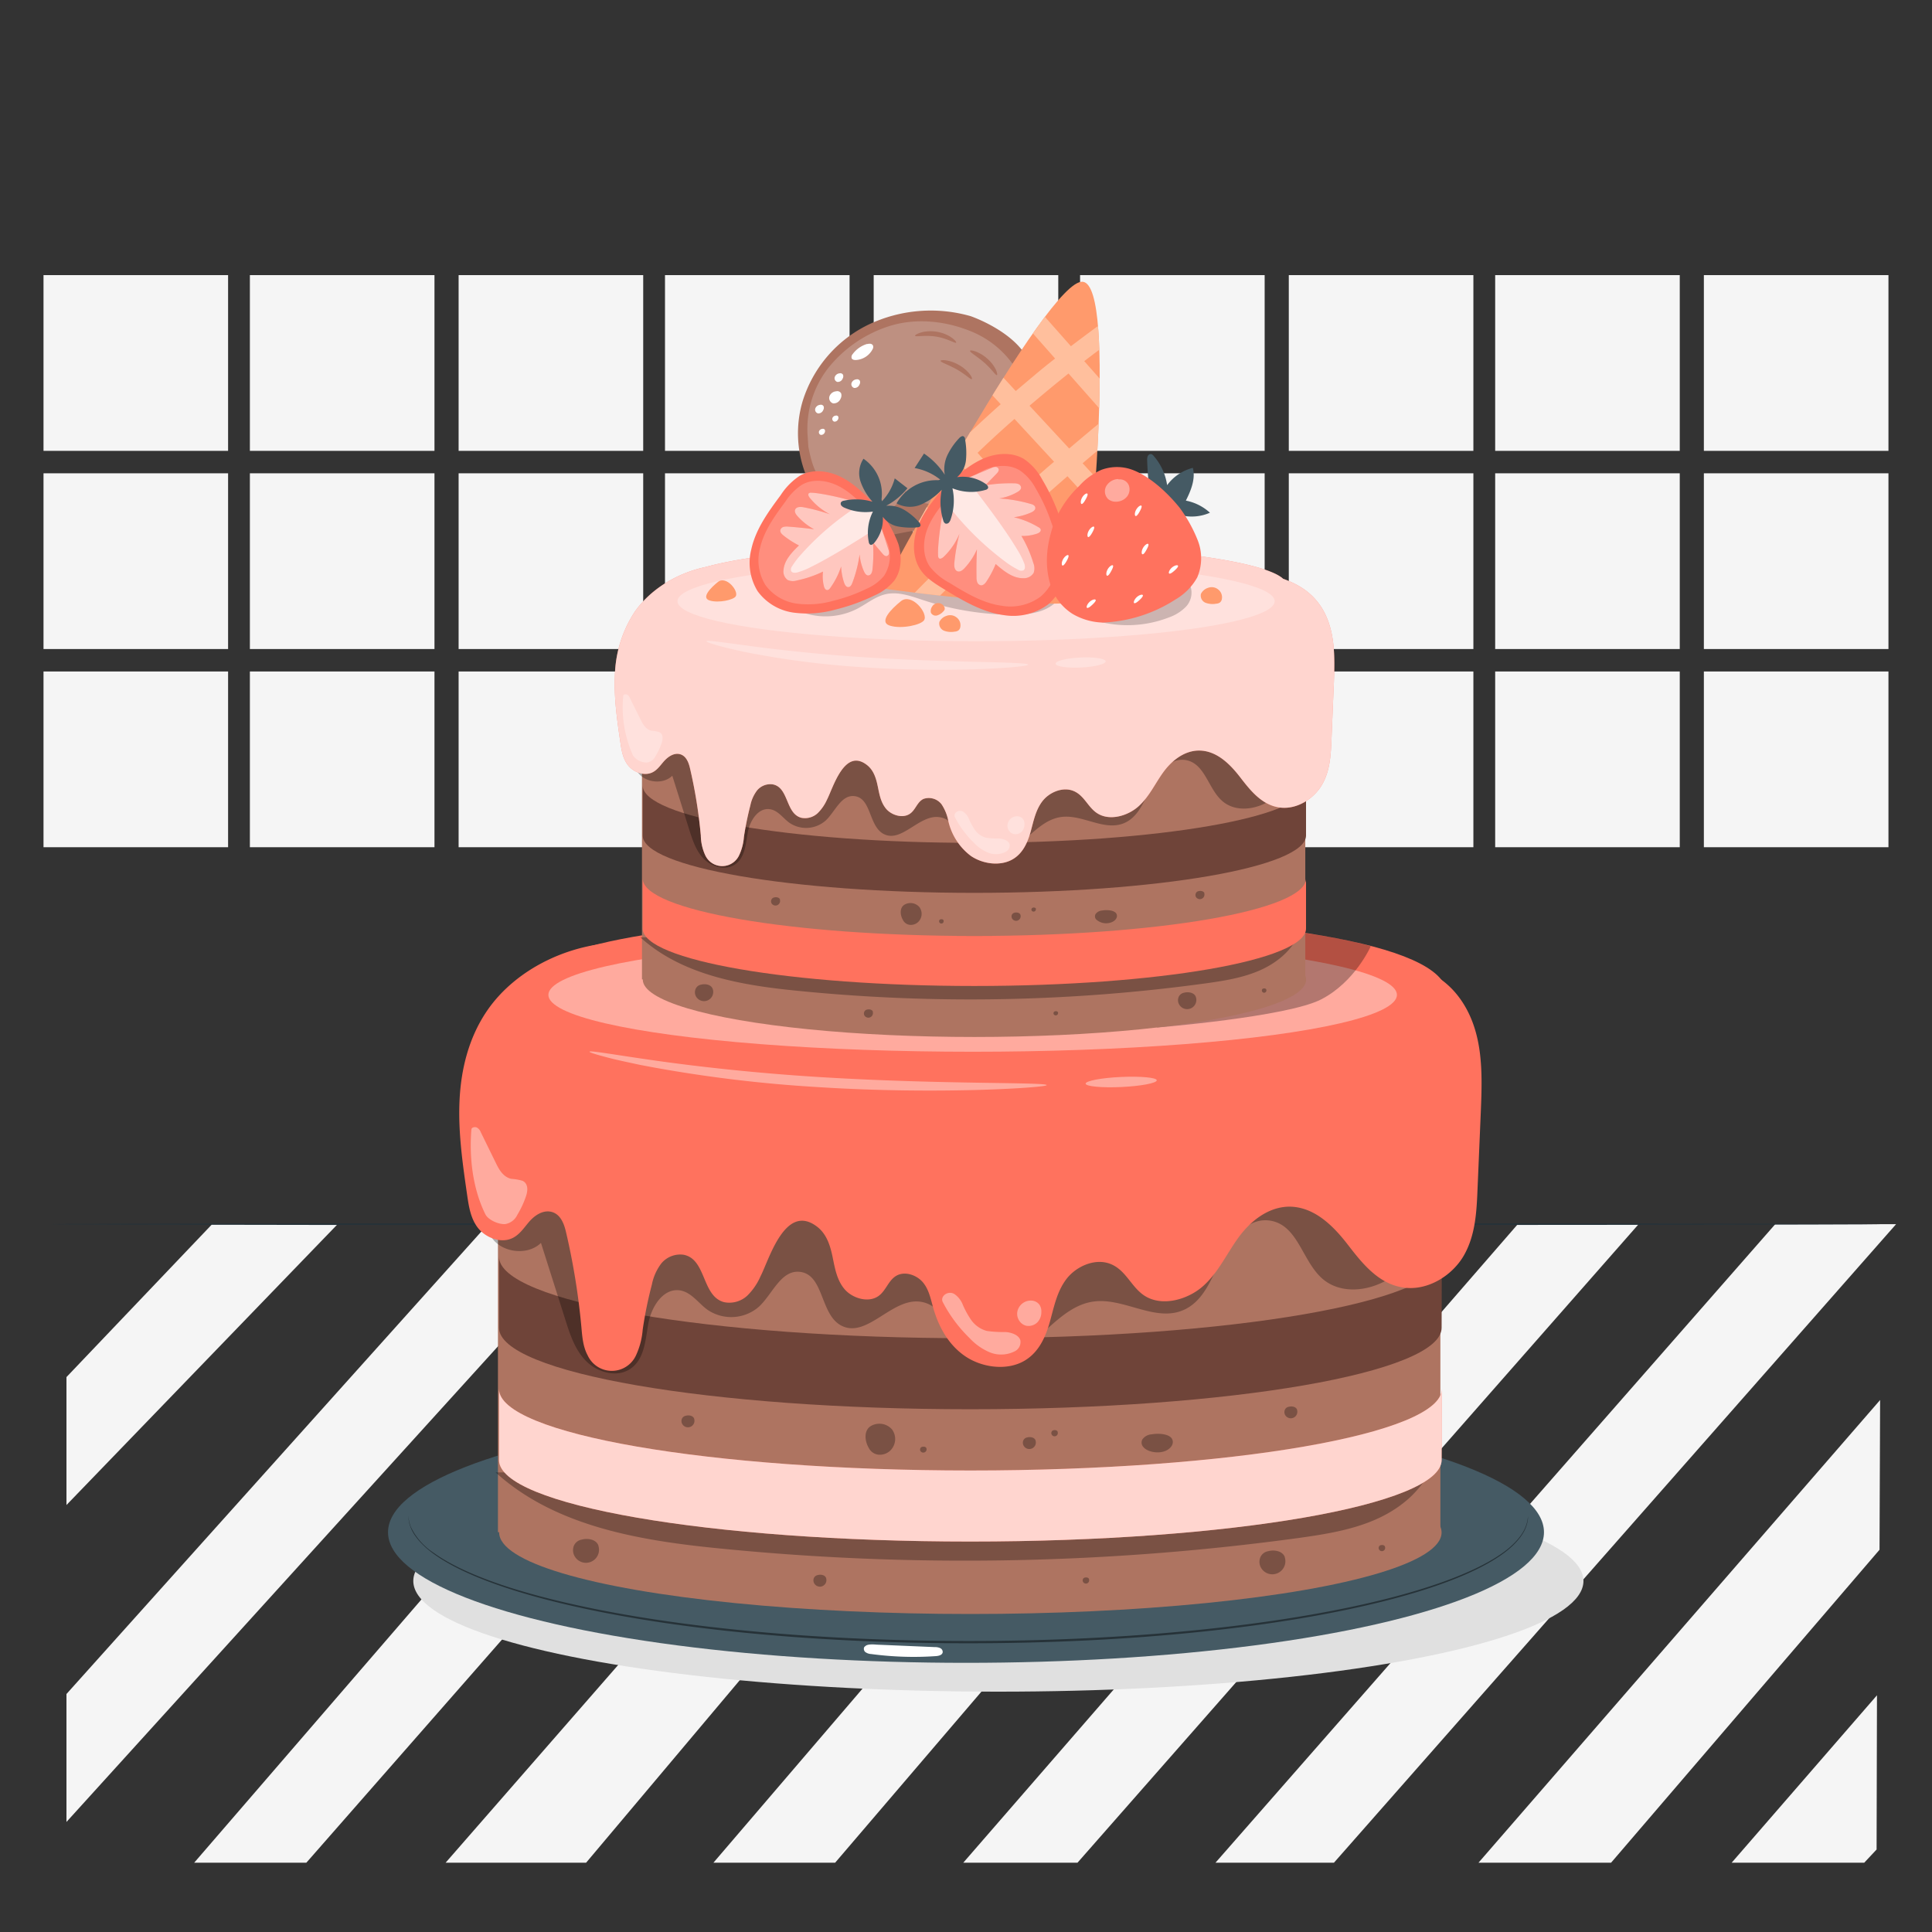 <svg xmlns="http://www.w3.org/2000/svg" viewBox="0 0 500 500"><rect x="0" y="0" width="500" height="500" fill="#333333" stroke="none"/><g id="freepik--background-complete--inject-20"><rect x="11.26" y="122.49" width="47.77" height="45.48" style="fill:#f5f5f5"></rect><rect x="11.26" y="173.78" width="47.77" height="45.48" style="fill:#f5f5f5"></rect><rect x="64.67" y="122.49" width="47.77" height="45.48" style="fill:#f5f5f5"></rect><rect x="64.67" y="173.78" width="47.77" height="45.48" style="fill:#f5f5f5"></rect><rect x="118.69" y="122.49" width="47.77" height="45.48" style="fill:#f5f5f5"></rect><rect x="118.69" y="173.78" width="47.77" height="45.48" style="fill:#f5f5f5"></rect><rect x="172.1" y="122.49" width="47.77" height="45.48" style="fill:#f5f5f5"></rect><rect x="172.1" y="173.78" width="47.77" height="45.48" style="fill:#f5f5f5"></rect><rect x="226.11" y="122.49" width="47.77" height="45.48" style="fill:#f5f5f5"></rect><rect x="226.11" y="173.78" width="47.77" height="45.48" style="fill:#f5f5f5"></rect><rect x="279.52" y="122.49" width="47.77" height="45.48" style="fill:#f5f5f5"></rect><rect x="279.52" y="173.78" width="47.77" height="45.48" style="fill:#f5f5f5"></rect><rect x="333.54" y="122.49" width="47.77" height="45.48" style="fill:#f5f5f5"></rect><rect x="333.54" y="173.78" width="47.77" height="45.48" style="fill:#f5f5f5"></rect><rect x="386.95" y="122.49" width="47.77" height="45.48" style="fill:#f5f5f5"></rect><rect x="386.95" y="173.78" width="47.77" height="45.48" style="fill:#f5f5f5"></rect><rect x="440.96" y="122.49" width="47.77" height="45.48" style="fill:#f5f5f5"></rect><rect x="11.26" y="71.2" width="47.77" height="45.48" style="fill:#f5f5f5"></rect><rect x="64.67" y="71.2" width="47.77" height="45.48" style="fill:#f5f5f5"></rect><rect x="118.69" y="71.2" width="47.77" height="45.48" style="fill:#f5f5f5"></rect><rect x="172.1" y="71.2" width="47.77" height="45.48" style="fill:#f5f5f5"></rect><rect x="226.11" y="71.2" width="47.77" height="45.48" style="fill:#f5f5f5"></rect><rect x="279.52" y="71.2" width="47.77" height="45.48" style="fill:#f5f5f5"></rect><rect x="333.54" y="71.2" width="47.77" height="45.48" style="fill:#f5f5f5"></rect><rect x="386.95" y="71.2" width="47.77" height="45.48" style="fill:#f5f5f5"></rect><rect x="440.96" y="71.2" width="47.77" height="45.48" style="fill:#f5f5f5"></rect><rect x="440.96" y="173.78" width="47.77" height="45.48" style="fill:#f5f5f5"></rect><polygon points="17.2 356.39 54.91 316.81 87.38 316.81 17.2 389.5 17.2 356.39" style="fill:#f5f5f5"></polygon><polygon points="17.2 438.41 126.29 316.81 157.56 316.81 17.2 471.52 17.2 438.41" style="fill:#f5f5f5"></polygon><polygon points="50.25 482.07 192.92 316.81 224.19 316.81 79.28 482.07 50.25 482.07" style="fill:#f5f5f5"></polygon><polygon points="115.32 482.07 259.55 316.81 290.82 316.81 151.68 482.07 115.32 482.07" style="fill:#f5f5f5"></polygon><polygon points="184.63 482.07 326.18 316.81 357.45 316.81 216.13 482.07 184.63 482.07" style="fill:#f5f5f5"></polygon><polygon points="249.29 482.07 392.81 316.81 424.08 316.81 278.85 482.07 249.29 482.07" style="fill:#f5f5f5"></polygon><polygon points="314.56 482.07 459.44 316.81 490.71 316.81 345.22 482.07 314.56 482.07" style="fill:#f5f5f5"></polygon><polygon points="382.63 482.07 416.94 482.07 486.42 401.07 486.57 362.32 382.63 482.07" style="fill:#f5f5f5"></polygon><polygon points="485.76 438.74 448.15 482.07 482.46 482.07 485.66 478.65 485.76 438.74" style="fill:#f5f5f5"></polygon><ellipse cx="258.38" cy="409.15" rx="151.42" ry="28.65" style="fill:#e0e0e0"></ellipse></g><g id="freepik--Table--inject-20"><path d="M486.76,316.81c0,.14-106,.26-236.75.26S13.24,317,13.24,316.81s106-.26,236.77-.26S486.76,316.67,486.76,316.81Z" style="fill:#263238"></path></g><g id="freepik--Cake--inject-20"><ellipse cx="250" cy="396.54" rx="149.58" ry="33.8" style="fill:#455a64"></ellipse><path d="M105.7,392.26a8.73,8.73,0,0,0,.67,3,16.54,16.54,0,0,0,5.85,6.6c6.32,4.56,17,8.67,30.44,12,27,6.75,65.46,10.81,107.9,10.83s80.92-4.08,107.91-10.83c13.47-3.37,24.13-7.47,30.45-12,3.15-2.25,5.09-4.69,5.84-6.59a8.94,8.94,0,0,0,.68-3s0,.27,0,.8a8.54,8.54,0,0,1-.56,2.26c-.73,1.94-2.67,4.42-5.83,6.72-6.32,4.64-17,8.81-30.47,12.23-27,6.85-65.52,11-108,11s-81-4.14-108-11c-13.48-3.42-24.15-7.58-30.47-12.23-3.16-2.3-5.09-4.78-5.82-6.72a7.81,7.81,0,0,1-.56-2.26C105.69,392.53,105.7,392.26,105.7,392.26Z" style="fill:#263238"></path><rect x="128.87" y="266.13" width="243.9" height="130.4" style="fill:#ae7461"></rect><path d="M373.09,343.62c0,11.65-54.6,21.09-122,21.09s-121.95-9.44-121.95-21.09V325.23c0,11.65,54.6,21.1,122,21.1s122-9.45,122-21.1Z" style="fill:#6f4439"></path><ellipse cx="251.13" cy="396.61" rx="121.95" ry="21.09" style="fill:#ae7461"></ellipse><g style="opacity:0.3"><path d="M371.46,306.17c-1.31,7.57-2.8,15.54-7.94,21.42s-15.24,8.51-21.21,3.4c-5.21-4.46-6.3-13.52-13.11-15-5.86-1.3-10.76,4.36-13.19,9.65s-4.66,11.54-10.28,13.62c-7.22,2.66-15.06-3.47-22.73-2.42-5.78.79-10,5.41-14.35,9.15s-10.55,7-15.79,4.51c-6.27-3-7.78-12.72-14.71-13.62-7.36-1-13.74,9.52-20.33,6.23-5.6-2.79-4.51-13.21-10.77-13.95-4.92-.58-7.07,5.67-10.62,9a10.91,10.91,0,0,1-13.33.81c-2.35-1.7-4.11-4.46-7-5-4.48-.77-7.56,4.3-8.32,8.61s-1,9.42-4.86,11.81c-3.48,2.18-8.4.73-11.26-2.17s-4.15-6.87-5.35-10.69L140,321.66c-3.63,3.58-10.88,2.44-13.14-2.05l1.69-18.72Z"></path></g><path d="M378.6,259.54c-5.37-8.38-15.31-13.25-44.5-15.65l-171.1,0c-14.67-.42-29.34,6.59-36.92,17.65-4.8,7-6.8,15.27-7.16,23.45s.83,16.32,2,24.44c.43,2.92.91,6,2.81,8.4s5.71,4,8.71,2.67c2-.88,3.16-2.76,4.53-4.34s3.48-3.05,5.67-2.55c2.4.55,3.33,3.06,3.83,5.2a179.16,179.16,0,0,1,4,24.72c.22,2.46.41,5,1.61,7.22a6.88,6.88,0,0,0,12.48.09,19.45,19.45,0,0,0,1.77-6.73,105.75,105.75,0,0,1,2.37-11.64,13.3,13.3,0,0,1,2.42-5.46,6.35,6.35,0,0,1,5.79-2.28c5.95,1.13,4.66,10.74,10.49,12.27a6.83,6.83,0,0,0,6-1.69,16,16,0,0,0,3.42-5c2.23-4.3,6.38-19.19,14.66-12.83,2.51,1.93,3.41,5,4,7.86s1.09,5.92,3.07,8.27,6.07,3.64,8.71,1.86c2.15-1.45,2.66-4.39,5.07-5.49,2.25-1,5.14.16,6.61,2s1.91,4.12,2.52,6.29c1.33,4.79,3.79,9.55,8.17,12.61s11,4,15.63,1.2c3.68-2.23,5.37-6.22,6.44-10S273.5,334.27,276,331s7.45-5.52,11.49-3.85,5.31,6.08,8.87,8.28c4.58,2.81,11.2.85,15.09-2.67s6-8.25,9-12.4,7.59-8,13.17-8.08c6.55,0,11.49,5.05,15.17,9.81s7.85,10.12,14.3,11.11,12.86-3.17,15.8-8.36,3.25-11.18,3.49-17l.87-20.54C383.63,277.85,383.89,267.81,378.6,259.54Z" style="fill:#FF725E"></path><path d="M373.76,254.67c4.29,8-58.21,11.79-120.19,11.79s-112.23-6.74-112.23-15,50.25-15,112.23-15S367.16,242.34,373.76,254.67Z" style="fill:#FF725E"></path><g style="opacity:0.3"><path d="M128.27,381.06c15.56,14.13,37.78,17.73,58.7,19.75A638.13,638.13,0,0,0,336.3,398c6.63-.93,13.33-2,19.48-4.65s11.77-7.09,14.53-13.19Z"></path></g><path d="M373.09,377.85c0,11.65-54.6,21.1-122,21.1s-121.95-9.45-121.95-21.1V359.47c0,11.65,54.6,21.09,122,21.09s122-9.44,122-21.09Z" style="fill:#FF725E"></path><path d="M373.09,377.85c0,11.65-54.6,21.1-122,21.1s-121.95-9.45-121.95-21.1V359.47c0,11.65,54.6,21.09,122,21.09s122-9.44,122-21.09Z" style="fill:#fff;opacity:0.7"></path><g style="opacity:0.3"><path d="M154.87,400c-.55-1.6-2.73-2-4.36-1.54a2.69,2.69,0,0,0-2,1.6,3.18,3.18,0,0,0,.14,2.58,3.38,3.38,0,0,0,6.2-2.64Z"></path></g><g style="opacity:0.3"><path d="M332.52,403c-.55-1.6-2.73-2-4.36-1.54a2.67,2.67,0,0,0-2,1.6,3.12,3.12,0,0,0,.13,2.57,3.38,3.38,0,0,0,6.2-2.63Z"></path></g><g style="opacity:0.3"><path d="M303.32,372.39c-.66-1.24-3.28-1.54-5.25-1.19a3.23,3.23,0,0,0-2.38,1.25,1.68,1.68,0,0,0,.17,2c.92,1.18,3.34,1.75,5.21,1.23S304,373.64,303.32,372.39Z"></path></g><g style="opacity:0.3"><path d="M225.26,369.13c-1.72,1.16-1.48,3.8-.44,5.56a3.2,3.2,0,0,0,2.52,1.78,3.93,3.93,0,0,0,3-1,4.18,4.18,0,0,0,.51-5.54A4.35,4.35,0,0,0,225.26,369.13Z"></path></g><g style="opacity:0.3"><path d="M335.69,364.85c-.27-.8-1.36-1-2.18-.77a1.31,1.31,0,0,0-1,.8,1.55,1.55,0,0,0,.06,1.28,1.69,1.69,0,0,0,3.1-1.31Z"></path></g><g style="opacity:0.3"><path d="M268,372.78c-.27-.8-1.36-1-2.18-.77a1.33,1.33,0,0,0-1,.8,1.57,1.57,0,0,0,.07,1.29,1.69,1.69,0,0,0,3.1-1.32Z"></path></g><g style="opacity:0.3"><path d="M213.8,408.4c-.28-.8-1.37-1-2.18-.77a1.33,1.33,0,0,0-1,.8,1.54,1.54,0,0,0,.07,1.29,1.69,1.69,0,0,0,3.1-1.32Z"></path></g><g style="opacity:0.3"><path d="M179.65,367.16c-.27-.79-1.36-1-2.18-.76a1.33,1.33,0,0,0-1,.8,1.55,1.55,0,0,0,.07,1.28,1.69,1.69,0,0,0,3.1-1.32Z"></path></g><g style="opacity:0.3"><path d="M273.73,370.54c-.14-.4-.68-.5-1.09-.39a.67.67,0,0,0-.49.4.78.78,0,0,0,0,.65.84.84,0,0,0,1.55-.66Z"></path></g><g style="opacity:0.3"><path d="M239.76,374.82c-.13-.4-.68-.49-1.09-.38a.64.64,0,0,0-.49.4.79.79,0,0,0,0,.64.88.88,0,0,0,1.09.39A.86.86,0,0,0,239.76,374.82Z"></path></g><g style="opacity:0.3"><path d="M358.44,400.27c-.14-.4-.68-.49-1.09-.38a.63.63,0,0,0-.49.4.76.76,0,0,0,0,.64.84.84,0,0,0,1.55-.66Z"></path></g><g style="opacity:0.3"><path d="M281.84,408.66c-.14-.4-.68-.49-1.09-.38a.67.67,0,0,0-.49.4.75.75,0,0,0,0,.64.84.84,0,0,0,1.55-.66Z"></path></g><g style="opacity:0.4"><ellipse cx="251.72" cy="257.47" rx="109.8" ry="14.72" style="fill:#fff"></ellipse><path d="M270.88,280.82c0,.18-1.66.39-4.66.62s-7.36.46-12.75.62c-10.77.3-25.67.32-42.1-.74a354.57,354.57,0,0,1-41.84-5l-3.78-.71-3.36-.72c-2.09-.45-3.89-.86-5.35-1.26-2.92-.76-4.51-1.27-4.47-1.45.08-.38,6.63.83,17.25,2.33s25.36,3.18,41.71,4.2,31.18,1.33,41.93,1.5S270.86,280.44,270.88,280.82Z" style="fill:#fff"></path><path d="M299.37,279.58c0,.72-4.06,1.5-9.14,1.74s-9.24-.16-9.27-.87,4.06-1.5,9.15-1.73S299.34,278.87,299.37,279.58Z" style="fill:#fff"></path><path d="M122,292.25c-.59,7.23.3,15.29,3.61,22,.69,1.39,3.25,2.62,5.07,2.55a4.23,4.23,0,0,0,3.21-2.41,24.46,24.46,0,0,0,2.26-4.88c.46-1.38.59-3.18-.9-3.91a12.83,12.83,0,0,0-2.9-.51c-2.06-.45-3.13-2.29-3.93-3.92q-2-4.08-4-8.17a2.28,2.28,0,0,0-1-1.19c-.51-.25-1.34-.06-1.41.43" style="fill:#fff"></path><path d="M264.06,346.84c-.4-1.31-2.2-2-3.82-2.11a30.33,30.33,0,0,1-4.88-.29,7.34,7.34,0,0,1-4-2.8,22.5,22.5,0,0,1-2.22-4.05A5.93,5.93,0,0,0,247,334.9l0,0c-1.65-1-3.79.57-3,2.1a36.45,36.45,0,0,0,6.94,9.31,15.15,15.15,0,0,0,5.17,3.65,7.78,7.78,0,0,0,6.53-.26A2.66,2.66,0,0,0,264.06,346.84Z" style="fill:#fff"></path><path d="M269,337.65a2.72,2.72,0,0,0-2.13-1.06,3.54,3.54,0,0,0-3.23,1.88,3.2,3.2,0,0,0,.17,3.37,3,3,0,0,0,1.69,1.24,3.25,3.25,0,0,0,3-.89,3.78,3.78,0,0,0,1-2.62A3.13,3.13,0,0,0,269,337.65Z" style="fill:#fff"></path></g><path d="M299.37,265.93s33.72-2.75,42.53-7.28,12.85-13.76,12.85-13.76-7.69-2.38-21.61-4C327.54,240.26,299.37,265.93,299.37,265.93Z" style="opacity:0.3"></path><rect x="166.14" y="161.69" width="171.67" height="91.78" style="fill:#ae7461"></rect><path d="M338,216.22c0,8.2-38.43,14.85-85.84,14.85s-85.83-6.65-85.83-14.85V203.29c0,8.19,38.43,14.84,85.83,14.84S338,211.48,338,203.29Z" style="fill:#6f4439"></path><ellipse cx="252.19" cy="253.52" rx="85.84" ry="14.85" style="fill:#ae7461"></ellipse><g style="opacity:0.3"><path d="M336.89,189.87c-.93,5.33-2,10.94-5.6,15.08s-10.72,6-14.92,2.39c-3.67-3.14-4.44-9.52-9.23-10.58-4.12-.91-7.58,3.08-9.28,6.79s-3.29,8.13-7.24,9.59c-5.08,1.88-10.6-2.44-16-1.7-4.07.56-7.05,3.81-10.11,6.44s-7.42,4.92-11.11,3.17c-4.42-2.09-5.48-9-10.36-9.58-5.17-.67-9.67,6.7-14.3,4.39-3.94-2-3.18-9.3-7.58-9.82-3.47-.41-5,4-7.48,6.32a7.68,7.68,0,0,1-9.38.58c-1.66-1.2-2.9-3.15-4.94-3.5-3.15-.54-5.32,3-5.85,6.06s-.74,6.63-3.42,8.31c-2.45,1.54-5.92.52-7.93-1.52s-2.92-4.84-3.77-7.53q-2.19-7-4.4-14c-2.55,2.52-7.66,1.72-9.25-1.44l1.19-13.18Z"></path></g><path d="M341.91,157.05c-2-3-4.76-5.43-9.84-7.26-5.55-5.12-38.42-9.06-78.16-9.06-31.41,0-58.54,2.46-71.27,6-7.57,1.61-14.44,5.86-18.46,11.74a31.37,31.37,0,0,0-5.05,16.5c-.25,5.75.59,11.49,1.43,17.2.3,2.06.64,4.2,2,5.91s4,2.8,6.13,1.88c1.42-.62,2.23-1.94,3.19-3s2.45-2.15,4-1.8c1.69.39,2.34,2.16,2.69,3.66a127.09,127.09,0,0,1,2.8,17.4,12.71,12.71,0,0,0,1.13,5.08,4.83,4.83,0,0,0,8.78.06,13.42,13.42,0,0,0,1.24-4.73,79.23,79.23,0,0,1,1.67-8.19,9.5,9.5,0,0,1,1.71-3.84A4.45,4.45,0,0,1,200,203c4.18.79,3.27,7.56,7.38,8.64a4.81,4.81,0,0,0,4.23-1.19,11.37,11.37,0,0,0,2.41-3.49c1.57-3,4.49-13.51,10.32-9,1.77,1.35,2.4,3.5,2.82,5.53s.77,4.16,2.16,5.82,4.27,2.56,6.13,1.31c1.52-1,1.88-3.09,3.57-3.87a4.17,4.17,0,0,1,4.66,1.41,11.86,11.86,0,0,1,1.77,4.43,15.61,15.61,0,0,0,5.75,8.88c3.09,2.15,7.75,2.81,11,.84,2.59-1.57,3.78-4.38,4.53-7.07s1.26-5.52,3-7.83,5.24-3.88,8.09-2.71,3.73,4.29,6.24,5.83c3.22,2,7.88.6,10.62-1.88s4.22-5.8,6.33-8.73,5.34-5.65,9.27-5.68c4.61,0,8.08,3.55,10.67,6.9s5.53,7.13,10.07,7.82,9-2.23,11.12-5.88,2.29-7.87,2.46-11.95q.3-7.23.61-14.46C345.45,169.93,345.63,162.87,341.91,157.05Z" style="fill:#FF725E"></path><path d="M341.91,157.05c-2-3-4.76-5.43-9.84-7.26-5.55-5.12-38.42-9.06-78.16-9.06-31.41,0-58.54,2.46-71.27,6-7.57,1.61-14.44,5.86-18.46,11.74a31.37,31.37,0,0,0-5.05,16.5c-.25,5.75.59,11.49,1.43,17.2.3,2.06.64,4.2,2,5.91s4,2.8,6.13,1.88c1.42-.62,2.23-1.94,3.19-3s2.45-2.15,4-1.8c1.69.39,2.34,2.16,2.69,3.66a127.09,127.09,0,0,1,2.8,17.4,12.71,12.71,0,0,0,1.13,5.08,4.83,4.83,0,0,0,8.78.06,13.42,13.42,0,0,0,1.24-4.73,79.23,79.23,0,0,1,1.67-8.19,9.5,9.5,0,0,1,1.71-3.84A4.45,4.45,0,0,1,200,203c4.18.79,3.27,7.56,7.38,8.64a4.81,4.81,0,0,0,4.23-1.19,11.37,11.37,0,0,0,2.41-3.49c1.57-3,4.49-13.51,10.32-9,1.77,1.35,2.4,3.5,2.82,5.53s.77,4.16,2.16,5.82,4.27,2.56,6.13,1.31c1.52-1,1.88-3.09,3.57-3.87a4.17,4.17,0,0,1,4.66,1.41,11.86,11.86,0,0,1,1.77,4.43,15.61,15.61,0,0,0,5.75,8.88c3.09,2.15,7.75,2.81,11,.84,2.59-1.57,3.78-4.38,4.53-7.07s1.26-5.52,3-7.83,5.24-3.88,8.09-2.71,3.73,4.29,6.24,5.83c3.22,2,7.88.6,10.62-1.88s4.22-5.8,6.33-8.73,5.34-5.65,9.27-5.68c4.61,0,8.08,3.55,10.67,6.9s5.53,7.13,10.07,7.82,9-2.23,11.12-5.88,2.29-7.87,2.46-11.95q.3-7.23.61-14.46C345.45,169.93,345.63,162.87,341.91,157.05Z" style="fill:#fff;opacity:0.7"></path><g style="opacity:0.3"><path d="M165.72,242.58c10.95,9.94,26.59,12.48,41.31,13.9a448.53,448.53,0,0,0,105.11-2c4.67-.65,9.38-1.4,13.71-3.26s8.28-5,10.23-9.29Z"></path></g><path d="M338,240.32c0,8.2-38.43,14.85-85.84,14.85s-85.83-6.65-85.83-14.85V227.38c0,8.2,38.43,14.85,85.83,14.85S338,235.58,338,227.38Z" style="fill:#FF725E"></path><g style="opacity:0.3"><path d="M184.44,255.92c-.39-1.13-1.92-1.39-3.07-1.08A1.85,1.85,0,0,0,180,256a2.2,2.2,0,0,0,.09,1.81,2.38,2.38,0,0,0,4.37-1.85Z"></path></g><g style="opacity:0.3"><path d="M309.48,258c-.39-1.12-1.92-1.39-3.07-1.08a1.88,1.88,0,0,0-1.39,1.13,2.2,2.2,0,0,0,.09,1.81,2.38,2.38,0,0,0,4.37-1.86Z"></path></g><g style="opacity:0.3"><path d="M288.93,236.48c-.47-.88-2.31-1.09-3.7-.84a2.26,2.26,0,0,0-1.67.88,1.18,1.18,0,0,0,.11,1.41,3.81,3.81,0,0,0,3.67.86C288.66,238.43,289.4,237.36,288.93,236.48Z"></path></g><g style="opacity:0.3"><path d="M234,234.18c-1.22.82-1.05,2.68-.32,3.91a2.26,2.26,0,0,0,1.78,1.26,2.76,2.76,0,0,0,2.12-.7,2.94,2.94,0,0,0,.36-3.9A3.06,3.06,0,0,0,234,234.18Z"></path></g><g style="opacity:0.3"><path d="M311.71,231.17c-.19-.57-1-.7-1.53-.54a.93.93,0,0,0-.7.56,1.09,1.09,0,0,0,0,.9,1.19,1.19,0,0,0,2.18-.92Z"></path></g><g style="opacity:0.3"><path d="M264.09,236.75c-.19-.56-1-.69-1.53-.54a1,1,0,0,0-.7.56,1.15,1.15,0,0,0,.05.91,1.19,1.19,0,0,0,2.18-.93Z"></path></g><g style="opacity:0.3"><path d="M225.91,261.82c-.19-.56-1-.69-1.53-.54a1,1,0,0,0-.7.56,1.11,1.11,0,0,0,0,.91,1.19,1.19,0,0,0,2.18-.93Z"></path></g><g style="opacity:0.3"><path d="M201.88,232.8c-.19-.56-1-.7-1.53-.54a.93.93,0,0,0-.7.56,1.11,1.11,0,0,0,0,.91,1.19,1.19,0,0,0,2.18-.93Z"></path></g><g style="opacity:0.3"><path d="M268.1,235.17c-.1-.28-.48-.34-.77-.27a.5.5,0,0,0-.35.28.57.57,0,0,0,0,.46.6.6,0,0,0,1.09-.47Z"></path></g><g style="opacity:0.3"><path d="M244.19,238.19c-.1-.28-.48-.35-.77-.27a.46.46,0,0,0-.34.28.55.55,0,0,0,0,.45.59.59,0,0,0,1.09-.46Z"></path></g><g style="opacity:0.3"><path d="M327.72,256.1c-.1-.28-.48-.35-.77-.27a.46.46,0,0,0-.34.28.54.54,0,0,0,0,.45.59.59,0,0,0,1.09-.46Z"></path></g><g style="opacity:0.3"><path d="M273.81,262c-.1-.28-.48-.35-.77-.27a.47.47,0,0,0-.35.28.55.55,0,0,0,0,.45.61.61,0,0,0,.76.28A.62.62,0,0,0,273.81,262Z"></path></g><g style="opacity:0.4"><ellipse cx="252.61" cy="155.59" rx="77.28" ry="10.36" style="fill:#fff;opacity:0.7"></ellipse><path d="M266.09,172c0,.35-4.66.86-12.25,1.15s-18.09.34-29.66-.41a233.54,233.54,0,0,1-29.47-3.62c-7.46-1.46-12-2.86-11.89-3.19s4.7.38,12.19,1.37,17.84,2.12,29.34,2.84,21.92,1,29.48,1.17S266.08,171.65,266.09,172Z" style="fill:#fff;opacity:0.7"></path><path d="M286.15,171.16c0,.71-2.84,1.43-6.42,1.6s-6.51-.28-6.54-1,2.84-1.43,6.42-1.6S286.11,170.44,286.15,171.16Z" style="fill:#fff;opacity:0.7"></path><path d="M161.3,180.07a30.25,30.25,0,0,0,2.54,15.49,4.37,4.37,0,0,0,3.57,1.79,3,3,0,0,0,2.26-1.69,17.15,17.15,0,0,0,1.59-3.43c.32-1,.42-2.24-.63-2.76a9.56,9.56,0,0,0-2-.36c-1.45-.32-2.2-1.6-2.77-2.75L163,180.61a1.6,1.6,0,0,0-.7-.84c-.37-.18-1-.05-1,.3" style="fill:#fff;opacity:0.7"></path><path d="M261.29,218.49c-.28-.92-1.54-1.39-2.69-1.48a21.65,21.65,0,0,1-3.43-.21,5.18,5.18,0,0,1-2.85-2,16.58,16.58,0,0,1-1.56-2.86,4.11,4.11,0,0,0-1.5-1.89h0c-1.16-.68-2.67.39-2.12,1.47a25.46,25.46,0,0,0,4.88,6.56,10.56,10.56,0,0,0,3.64,2.56,5.47,5.47,0,0,0,4.6-.18A1.87,1.87,0,0,0,261.29,218.49Z" style="fill:#fff;opacity:0.7"></path><path d="M264.79,212a1.92,1.92,0,0,0-1.5-.75A2.49,2.49,0,0,0,261,212.6a2.27,2.27,0,0,0,.12,2.37,2.08,2.08,0,0,0,1.19.87,2.27,2.27,0,0,0,2.12-.62,2.69,2.69,0,0,0,.7-1.85A2.22,2.22,0,0,0,264.79,212Z" style="fill:#fff;opacity:0.7"></path></g><path d="M264,90c-4.65-5.4-12.8-8.18-12.8-8.18A37.52,37.52,0,0,0,224.79,84a32.82,32.82,0,0,0-17.12,20,29.21,29.21,0,0,0,4.69,25.66c1.76,2.26,4,5.19,4.16,5.94.55,2,.71,5.94,2.64,6.67a3,3,0,0,0,3.12-1,8.61,8.61,0,0,0,1.55-3.08,33.34,33.34,0,0,1,1.15,5.56,17.37,17.37,0,0,0,1.77,5.73c.93,1.74,2.95,3.07,4.84,2.5a5,5,0,0,0,3.32-3c1.33-4.09,1.28-7.38,1.35-11.7a8.3,8.3,0,0,0,14.32-4.61c4.62,2.34,10.56.72,14.26-2.91s5.44-8.86,6-14C271.85,106.49,270.06,97.09,264,90Z" style="fill:#ae7461"></path><g style="opacity:0.2"><path d="M265.52,100.92a24.82,24.82,0,0,0-14.67-15.35c-6.81-2.68-14.56-3.34-21.47-.92A33.09,33.09,0,0,0,214.2,95.43a25.64,25.64,0,0,0-5.21,17l.22,3.3c.63,3,1.32,6.14,3.3,8.48s5.7,3.52,8.19,1.73c-.67,3.33,2.47,6.65,5.87,6.76s6.5-2.42,7.76-5.58c2.61,3.22,7.41,4.16,11.32,2.78a15.09,15.09,0,0,0,8.48-8.57c1.91,2.28,5.75,2,8.05.12s3.32-4.93,3.86-7.86A27,27,0,0,0,265.52,100.92Z" style="fill:#fff"></path></g><path d="M247.45,88.66c-.23.3-2.29-1.1-5.21-1.55s-5.3.14-5.42-.21c-.06-.15.49-.54,1.51-.84a8.14,8.14,0,0,1,1.83-.32,11.29,11.29,0,0,1,2.29.11,11.16,11.16,0,0,1,2.2.63,8.81,8.81,0,0,1,1.64.9C247.16,88,247.55,88.53,247.45,88.66Z" style="fill:#ae7461"></path><path d="M251.51,98.11c-.29.2-1.73-1.3-3.94-2.53s-4.2-1.84-4.15-2.2c0-.16.59-.24,1.49-.11a9.8,9.8,0,0,1,3.3,1.21,9.3,9.3,0,0,1,2.69,2.26C251.46,97.46,251.65,98,251.51,98.11Z" style="fill:#ae7461"></path><path d="M258,97.07c-.32.14-1.42-1.62-3.34-3.28s-3.74-2.65-3.61-3c.06-.16.63-.13,1.48.19a9.79,9.79,0,0,1,3,1.85,9.32,9.32,0,0,1,2.17,2.77C258.07,96.43,258.15,97,258,97.07Z" style="fill:#ae7461"></path><path d="M224.44,89a7.21,7.21,0,0,0-3.76,2.63,1.15,1.15,0,0,0-.27,1.1c.18.37.67.45,1.08.44a5.17,5.17,0,0,0,4.31-2.75,1.16,1.16,0,0,0,.13-1,.89.89,0,0,0-.71-.46,2.63,2.63,0,0,0-.88.11" style="fill:#fff"></path><path d="M218.18,97a.79.79,0,0,0-.91-.38h0a1.44,1.44,0,0,0-1.23.93,1,1,0,0,0,.65,1.29,1.34,1.34,0,0,0,1.38-.85A1.19,1.19,0,0,0,218.18,97Z" style="fill:#fff"></path><path d="M222.54,98.56a.81.81,0,0,0-.92-.38h0a1.46,1.46,0,0,0-1.23.92,1,1,0,0,0,.66,1.3,1.35,1.35,0,0,0,1.37-.85A1.2,1.2,0,0,0,222.54,98.56Z" style="fill:#fff"></path><path d="M213.15,105.15a.79.79,0,0,0-.91-.38h0a1.46,1.46,0,0,0-1.23.92,1,1,0,0,0,.66,1.29,1.33,1.33,0,0,0,1.37-.84A1.16,1.16,0,0,0,213.15,105.15Z" style="fill:#fff"></path><path d="M217.68,101.8a1.13,1.13,0,0,0-1.29-.53h0a2,2,0,0,0-1.73,1.3,1.46,1.46,0,0,0,.93,1.82,1.91,1.91,0,0,0,1.94-1.19A1.74,1.74,0,0,0,217.68,101.8Z" style="fill:#fff"></path><path d="M216.94,107.82a.58.58,0,0,0-.65-.26h0a1,1,0,0,0-.87.65.74.74,0,0,0,.47.91,1,1,0,0,0,1-.6A.9.9,0,0,0,216.94,107.82Z" style="fill:#fff"></path><path d="M213.47,111.25a.58.58,0,0,0-.65-.26h0a1,1,0,0,0-.86.65.72.72,0,0,0,.46.91,1,1,0,0,0,1-.59A.89.89,0,0,0,213.47,111.25Z" style="fill:#fff"></path><g style="opacity:0.2"><path d="M308.26,152.33c-.5-1.92-2.29-3.19-4-4.21A89,89,0,0,0,265.77,136a122.67,122.67,0,0,0-40.36,3.74,33.26,33.26,0,0,0-10.48,4.11c-3.14,2.1-5.7,5.35-6.12,9.1l-4.7,3.82a18,18,0,0,0,17.71.79c2.48-1.29,4.7-3.18,7.43-3.79,3.3-.73,6.67.56,9.88,1.61A74.36,74.36,0,0,0,262,159.09c4.15,0,8.74-.52,11.54-3.57a29.67,29.67,0,0,0,29,4.26,11.48,11.48,0,0,0,4.33-2.71A5.31,5.31,0,0,0,308.26,152.33Z"></path></g><path d="M280.22,72.92c-9.05-1-51.93,79.38-51.93,79.38s51.5,7.07,52.43,2.25S289.27,73.89,280.22,72.92Z" style="fill:#ff9a6c"></path><path d="M258.52,139.33c-1.94,1.83-3.88,3.68-5.8,5.54l10.12,10.77,1.5-1.32q4-3.52,7.85-7.1l-9.89-11.4Z" style="fill:none"></path><path d="M260.54,110.14q-3.82,3.47-7.55,7l4.55,5.25,5.18,6q2.1-1.92,4.22-3.81c1.93-1.73,3.88-3.44,5.84-5.15l-10.24-11.08C261.88,109,261.2,109.54,260.54,110.14Z" style="fill:none"></path><path d="M284,116.66c.12-2.34.23-4.68.33-7q-3.84,3.18-7.63,6.41L266.44,105q5-4.26,10.09-8.34l3.42,3.87,4.51,5.11c.08-2.61.13-5.18.14-7.66l-4-4.52.65-.5,1.42-1.08c.6-.46,1.22-.91,1.83-1.36-.08-2.2-.19-4.26-.35-6.15-2.34,1.72-4.67,3.46-7,5.23l-6.73-7.61c-1,1.32-2,2.76-3.11,4.29l5.75,6.51q-2.58,2-5.11,4.13t-5.07,4.28l-3.18-3.44q-1.41,2.24-2.85,4.55l2.13,2.3c-2.68,2.38-5.31,4.8-7.92,7.26-3.37,5.68-6.66,11.39-9.65,16.64a2.32,2.32,0,0,0,.82-.55c2.3-2.41,4.63-4.77,7-7.11l9.63,11.11q-4.92,4.53-9.73,9.18L245,136.68l-5.12-5.46q-1.4,2.46-2.66,4.74l8.21,8.74q-4.38,4.29-8.68,8.68c2,.24,4.17.5,6.53.76,1.89-1.9,3.79-3.78,5.7-5.66l6.45,6.87c5.15.44,10.25.78,14.51.86,1.88-1.68,3.75-3.38,5.61-5.08l3.83,4.41c.77-.25,1.23-.57,1.31-1,.12-.59.33-2.25.6-4.69-.64-.75-1.29-1.49-1.93-2.23.81-.75,1.6-1.51,2.4-2.26.23-2.31.48-5,.73-7.84q-3.24,3.12-6.53,6.18l-9.88-11.39q5-4.57,10.18-9.06l4.58,5,2.21,2.4c.18-2.29.35-4.67.51-7.09l-3.38-3.67C281.46,118.79,282.73,117.72,284,116.66Zm-11.81,30.56q-3.9,3.57-7.85,7.1l-1.5,1.32-10.12-10.77c1.92-1.86,3.86-3.71,5.8-5.54l3.78-3.51Zm-5.25-22.62q-2.12,1.89-4.22,3.81l-5.18-6L253,117.19q3.72-3.59,7.55-7c.66-.6,1.34-1.18,2-1.77l10.24,11.08C270.82,121.16,268.87,122.87,266.94,124.6Z" style="fill:#ffbf9d"></path><path d="M274.42,134.3a53.25,53.25,0,0,0-4.71-10.23,14.81,14.81,0,0,0-4.67-5.26c-3-1.83-7-1.6-10.26-.25s-6.06,3.67-8.77,6l-1.78,1.7c-2.57,3-5.17,6.15-6.63,9.85s-1.57,8.16.68,11.43c1.44,2.09,3.66,3.48,5.82,4.8,4.89,3,10,6.08,15.65,6.85a15.16,15.16,0,0,0,11.47-2.74A14.89,14.89,0,0,0,276.29,146,29.07,29.07,0,0,0,274.42,134.3Z" style="fill:#FF725E"></path><g style="opacity:0.2"><path d="M272.07,135.19a46.52,46.52,0,0,0-4.1-8.89,12.79,12.79,0,0,0-4.06-4.57c-2.64-1.6-6.06-1.39-8.91-.22a29.68,29.68,0,0,0-7.62,5.18l-1.55,1.48c-2.23,2.64-4.49,5.35-5.76,8.56s-1.37,7.09.59,9.93a16,16,0,0,0,5.06,4.18c4.24,2.61,8.65,5.28,13.59,5.94a13.15,13.15,0,0,0,10-2.38,12.92,12.92,0,0,0,4.41-9.06A25.58,25.58,0,0,0,272.07,135.19Z" style="fill:#fff"></path></g><path d="M268.51,136.3a22.13,22.13,0,0,0-6.11-2.44,15.85,15.85,0,0,0,4.43-1.22c.55-.24,1.17-.65,1.11-1.25s-.72-.87-1.28-1A37.28,37.28,0,0,0,258.6,129a13.79,13.79,0,0,0,4.66-1.64c.46-.26,1-.64,1-1.17a1.07,1.07,0,0,0-.67-.91,3,3,0,0,0-1.18-.2,39.81,39.81,0,0,0-7.4.51l2.9-3c.32-.33.67-.76.54-1.2a.9.9,0,0,0-.85-.56,2.73,2.73,0,0,0-1,.28l-9.34,3.93-2.08,3.11c-1.24,2.89-2.62,12.57-2.4,15.7a.92.92,0,0,0,.19.6c.32.33.87,0,1.21-.3a17.49,17.49,0,0,0,4.12-6,50.56,50.56,0,0,0-1.31,7.42c-.1.9,0,2.07.88,2.31.64.17,1.26-.32,1.72-.8a17.26,17.26,0,0,0,3.24-4.9q-.18,3.6-.11,7.21a3.62,3.62,0,0,0,.19,1.31,1.23,1.23,0,0,0,1,.79c.6,0,1.06-.51,1.39-1a25.65,25.65,0,0,0,2.38-4.52c2.08,1.81,4.44,3.73,7.2,3.67a2.92,2.92,0,0,0,2.63-1.38,3.62,3.62,0,0,0-.08-2.55,31.28,31.28,0,0,0-3.08-7,11.65,11.65,0,0,0,4-.59c.46-.16,1-.45,1-.94S268.86,136.51,268.51,136.3Z" style="fill:#FF725E"></path><g style="opacity:0.6"><path d="M268.51,136.3a22.13,22.13,0,0,0-6.11-2.44,15.85,15.85,0,0,0,4.43-1.22c.55-.24,1.17-.65,1.11-1.25s-.72-.87-1.28-1A37.28,37.28,0,0,0,258.6,129a13.79,13.79,0,0,0,4.66-1.64c.46-.26,1-.64,1-1.17a1.07,1.07,0,0,0-.67-.91,3,3,0,0,0-1.18-.2,39.81,39.81,0,0,0-7.4.51l2.9-3c.32-.33.67-.76.54-1.2a.9.9,0,0,0-.85-.56,2.73,2.73,0,0,0-1,.28l-9.34,3.93-2.08,3.11c-1.24,2.89-2.62,12.57-2.4,15.7a.92.92,0,0,0,.19.6c.32.33.87,0,1.21-.3a17.49,17.49,0,0,0,4.12-6,50.56,50.56,0,0,0-1.31,7.42c-.1.9,0,2.07.88,2.31.64.17,1.26-.32,1.72-.8a17.26,17.26,0,0,0,3.24-4.9q-.18,3.6-.11,7.21a3.62,3.62,0,0,0,.19,1.31,1.23,1.23,0,0,0,1,.79c.6,0,1.06-.51,1.39-1a25.65,25.65,0,0,0,2.38-4.52c2.08,1.81,4.44,3.73,7.2,3.67a2.92,2.92,0,0,0,2.63-1.38,3.62,3.62,0,0,0-.08-2.55,31.28,31.28,0,0,0-3.08-7,11.65,11.65,0,0,0,4-.59c.46-.16,1-.45,1-.94S268.86,136.51,268.51,136.3Z" style="fill:#fff"></path></g><g style="opacity:0.6"><path d="M251.06,125.1c3.77,4.91,9,11.77,12.16,17.07a20.2,20.2,0,0,1,1.88,3.71c.2.59.28,1.4-.25,1.72a1.45,1.45,0,0,1-1.33-.14,22.33,22.33,0,0,1-2.81-1.7,76.1,76.1,0,0,1-15.87-15.68L246,125.8Z" style="fill:#fff"></path></g><path d="M242.82,124.28a11.83,11.83,0,0,0-10.79,6,7.27,7.27,0,0,0,6.36.28,16.15,16.15,0,0,0,5.33-3.81,16,16,0,0,0,.39,7.93,1.28,1.28,0,0,0,.51.79.86.86,0,0,0,.94-.21,2.26,2.26,0,0,0,.48-.89,14.57,14.57,0,0,0,.45-8,13.1,13.1,0,0,0,8.54.42,1,1,0,0,0,.64-.4c.22-.41-.18-.87-.56-1.14a10.31,10.31,0,0,0-7.42-1.76A6.71,6.71,0,0,0,250,119a19.58,19.58,0,0,0-.22-5.18c0-.35-.13-.76-.45-.91s-.81.17-1.1.49a17.14,17.14,0,0,0-3,4.31,8.48,8.48,0,0,0-.73,5.14,19.29,19.29,0,0,0-5.37-5.47l-2.43,3.75a14.75,14.75,0,0,1,6.64,3" style="fill:#455a64"></path><path d="M216.32,157.73a50.14,50.14,0,0,0,9.87-3.56,13.73,13.73,0,0,0,5.25-3.91c1.95-2.67,2-6.35,1.05-9.5a31.81,31.81,0,0,0-4.83-8.61l-1.44-1.79c-2.61-2.62-5.29-5.29-8.6-6.94s-7.45-2.11-10.66-.28a17.07,17.07,0,0,0-4.92,5c-3.18,4.29-6.44,8.75-7.6,14A14.09,14.09,0,0,0,196.07,153a13.84,13.84,0,0,0,9.26,5.54A27.26,27.26,0,0,0,216.32,157.73Z" style="fill:#FF725E"></path><g style="opacity:0.2"><path d="M215.69,155.47a43,43,0,0,0,8.57-3.09,11.87,11.87,0,0,0,4.56-3.4,9.38,9.38,0,0,0,.92-8.25,27.83,27.83,0,0,0-4.2-7.49l-1.25-1.55c-2.27-2.28-4.6-4.6-7.48-6s-6.47-1.84-9.27-.24a14.88,14.88,0,0,0-4.27,4.35c-2.76,3.73-5.59,7.61-6.6,12.14a12.26,12.26,0,0,0,1.41,9.45,12.07,12.07,0,0,0,8,4.81A23.64,23.64,0,0,0,215.69,155.47Z" style="fill:#fff"></path></g><path d="M214.93,152.08a20.07,20.07,0,0,0,2.75-5.47,15.13,15.13,0,0,0,.78,4.21c.18.52.52,1.13,1.08,1.12s.86-.59,1.05-1.1a34.08,34.08,0,0,0,1.88-7.37,13.29,13.29,0,0,0,1.15,4.46c.2.44.52.94,1,1a1,1,0,0,0,.9-.55,2.7,2.7,0,0,0,.28-1.08,38,38,0,0,0,.12-6.91l2.5,2.93c.28.32.66.68,1.08.59a.83.83,0,0,0,.58-.74,2.41,2.41,0,0,0-.18-1q-1.44-4.49-2.9-9L224.29,131c-2.58-1.38-11.45-3.43-14.37-3.49a.85.85,0,0,0-.57.13c-.33.28-.09.81.18,1.15a16.26,16.26,0,0,0,5.24,4.3,48.55,48.55,0,0,0-6.79-1.81c-.82-.16-1.92-.15-2.21.64-.21.58.2,1.19.61,1.65a15.87,15.87,0,0,0,4.29,3.4c-2.22-.3-4.45-.52-6.68-.68a3.44,3.44,0,0,0-1.24.08,1.16,1.16,0,0,0-.81.86c-.08.55.39,1,.83,1.36a23.28,23.28,0,0,0,4,2.57c-1.85,1.79-3.81,3.83-4,6.39a2.7,2.7,0,0,0,1.07,2.55,3.4,3.4,0,0,0,2.38.13,28.93,28.93,0,0,0,6.77-2.3,10.63,10.63,0,0,0,.23,3.77c.11.44.34.95.79,1S214.71,152.39,214.93,152.08Z" style="fill:#FF725E"></path><g style="opacity:0.6"><path d="M214.93,152.08a20.07,20.07,0,0,0,2.75-5.47,15.13,15.13,0,0,0,.78,4.21c.18.52.52,1.13,1.08,1.12s.86-.59,1.05-1.1a34.08,34.08,0,0,0,1.88-7.37,13.29,13.29,0,0,0,1.15,4.46c.2.44.52.94,1,1a1,1,0,0,0,.9-.55,2.7,2.7,0,0,0,.28-1.08,38,38,0,0,0,.12-6.91l2.5,2.93c.28.32.66.68,1.08.59a.83.83,0,0,0,.58-.74,2.41,2.41,0,0,0-.18-1q-1.44-4.49-2.9-9L224.29,131c-2.58-1.38-11.45-3.43-14.37-3.49a.85.85,0,0,0-.57.13c-.33.28-.09.81.18,1.15a16.26,16.26,0,0,0,5.24,4.3,48.55,48.55,0,0,0-6.79-1.81c-.82-.16-1.92-.15-2.21.64-.21.58.2,1.19.61,1.65a15.87,15.87,0,0,0,4.29,3.4c-2.22-.3-4.45-.52-6.68-.68a3.44,3.44,0,0,0-1.24.08,1.16,1.16,0,0,0-.81.86c-.08.55.39,1,.83,1.36a23.28,23.28,0,0,0,4,2.57c-1.85,1.79-3.81,3.83-4,6.39a2.7,2.7,0,0,0,1.07,2.55,3.4,3.4,0,0,0,2.38.13,28.93,28.93,0,0,0,6.77-2.3,10.63,10.63,0,0,0,.23,3.77c.11.44.34.95.79,1S214.71,152.39,214.93,152.08Z" style="fill:#fff"></path></g><g style="opacity:0.6"><path d="M226.72,136.79c-4.86,3.1-11.63,7.38-16.81,9.92a18.2,18.2,0,0,1-3.59,1.44c-.57.14-1.32.16-1.57-.37a1.34,1.34,0,0,1,.23-1.22,21.72,21.72,0,0,1,1.81-2.47,70.61,70.61,0,0,1,15.81-13.48l3.87,1.41Z" style="fill:#fff"></path></g><path d="M228.14,129.2a11,11,0,0,0-4.67-10.48,6.79,6.79,0,0,0-.77,5.88,15.32,15.32,0,0,0,3.11,5.25,14.8,14.8,0,0,0-7.39-.27,1.15,1.15,0,0,0-.77.41.8.8,0,0,0,.12.88,2.12,2.12,0,0,0,.79.53,13.62,13.62,0,0,0,7.35,1,12.2,12.2,0,0,0-1.07,7.9.94.94,0,0,0,.32.62c.36.24.82-.1,1.1-.43a9.56,9.56,0,0,0,2.22-6.74,6.32,6.32,0,0,0,4,2.52,18.49,18.49,0,0,0,4.82.21c.33,0,.72-.06.88-.35s-.09-.76-.36-1a16.16,16.16,0,0,0-3.76-3.15,7.93,7.93,0,0,0-4.72-1.08,17.93,17.93,0,0,0,5.51-4.55l-3.29-2.55a13.65,13.65,0,0,1-3.31,5.92" style="fill:#455a64"></path><path d="M306.9,129.56c1.33-2.64,2.54-5.61,1.81-8.48a11.91,11.91,0,0,0-6.66,4.48,14.66,14.66,0,0,0-3.52-7.61,1.26,1.26,0,0,0-.57-.43.87.87,0,0,0-.92.53,2.48,2.48,0,0,0-.15,1.12q.09,3.36.51,6.69l8.66,7.58a11.67,11.67,0,0,0,7.07-.75A12.87,12.87,0,0,0,306.9,129.56Z" style="fill:#455a64"></path><path d="M310,139.9a37.24,37.24,0,0,0-4.71-8.5c-4-4.94-9-9-13.32-10.16a11.6,11.6,0,0,0-6.92.35,16.5,16.5,0,0,0-5.75,4.18,26.85,26.85,0,0,0-6.51,9.57c-1.81,5.13-2.54,10.29-1.07,15.53a13.54,13.54,0,0,0,5.85,8,16.38,16.38,0,0,0,7.8,2.25,37.36,37.36,0,0,0,18.88-6,15.08,15.08,0,0,0,5.59-5.68A12.63,12.63,0,0,0,310,139.9Z" style="fill:#FF725E"></path><path d="M281.64,139c-.29-.05-.32-.88.14-1.67s1.16-1.21,1.35-1-.07.8-.45,1.5S281.92,139,281.64,139Z" style="fill:#fff"></path><path d="M295.68,143.44c-.29,0-.32-.87.14-1.66s1.16-1.21,1.35-1-.07.8-.45,1.49S296,143.5,295.68,143.44Z" style="fill:#fff"></path><path d="M302.59,148.43c-.26-.14,0-.93.68-1.53s1.49-.76,1.6-.49-.33.73-.92,1.27S302.83,148.57,302.59,148.43Z" style="fill:#fff"></path><path d="M286.53,149c-.29-.05-.32-.88.13-1.67s1.17-1.21,1.36-1-.07.79-.45,1.49S286.81,149.07,286.53,149Z" style="fill:#fff"></path><path d="M275,146.37c-.29-.05-.32-.88.14-1.67s1.16-1.21,1.35-1-.07.8-.45,1.49S275.24,146.42,275,146.37Z" style="fill:#fff"></path><path d="M293.91,133.55c-.29-.05-.32-.88.14-1.67s1.16-1.21,1.35-1-.07.8-.45,1.5S294.19,133.6,293.91,133.55Z" style="fill:#fff"></path><path d="M293.53,156.09c-.26-.14,0-.93.65-1.54s1.48-.79,1.59-.52-.31.74-.89,1.28S293.78,156.22,293.53,156.09Z" style="fill:#fff"></path><path d="M281.32,157.31c-.26-.13,0-.93.65-1.54s1.47-.79,1.59-.52-.32.74-.89,1.28S281.57,157.45,281.32,157.31Z" style="fill:#fff"></path><path d="M279.91,130.43c-.28-.05-.31-.88.14-1.67s1.16-1.21,1.36-1-.07.8-.45,1.49S280.19,130.48,279.91,130.43Z" style="fill:#fff"></path><g style="opacity:0.4"><path d="M292.11,125.54a2.5,2.5,0,0,0-2.54-1.47l-.28-.09a3.73,3.73,0,0,0-3,1.84,2.8,2.8,0,0,0,.51,3.35,3.06,3.06,0,0,0,2.11.67,3.71,3.71,0,0,0,2.76-1.32A3,3,0,0,0,292.11,125.54Z" style="fill:#fff"></path></g><path d="M239.15,160.51c1.15-1.79-3.24-7.17-6-4.92-2.38,1.91-5.87,5.39-2.84,6.33S238.37,161.73,239.15,160.51Z" style="fill:#ff9a6c"></path><path d="M190.4,154.34c.87-1.36-2.46-5.45-4.59-3.74-1.81,1.45-4.46,4.1-2.15,4.81S189.8,155.26,190.4,154.34Z" style="fill:#ff9a6c"></path><path d="M247.57,159.8a2.66,2.66,0,0,0-2.64-.41,3.06,3.06,0,0,0-1.82,1.56,2,2,0,0,0,1.21,2.28,5.19,5.19,0,0,0,2.77.23,1.91,1.91,0,0,0,.91-.28,1.42,1.42,0,0,0,.54-1A2.5,2.5,0,0,0,247.57,159.8Z" style="fill:#ff9a6c"></path><path d="M315.26,152.55a2.66,2.66,0,0,0-2.64-.41,3.06,3.06,0,0,0-1.82,1.56A2,2,0,0,0,312,156a5.19,5.19,0,0,0,2.77.23,1.91,1.91,0,0,0,.91-.28,1.45,1.45,0,0,0,.55-1A2.53,2.53,0,0,0,315.26,152.55Z" style="fill:#ff9a6c"></path><path d="M242.82,156.08a1.79,1.79,0,0,0-1.58.89,2,2,0,0,0-.32,1.59,1.37,1.37,0,0,0,1.59.72,3.51,3.51,0,0,0,1.58-1,1.41,1.41,0,0,0,.38-.53,1,1,0,0,0-.12-.75A1.73,1.73,0,0,0,242.82,156.08Z" style="fill:#ff9a6c"></path><path d="M243.3,426.52a3.2,3.2,0,0,0-1.34-.25l-15.14-.64c-1.4-.13-2.49-.05-2.89.41-.5.25-.46,1-.06,1.45a2.72,2.72,0,0,0,1.56.57,82.68,82.68,0,0,0,16.79.54c.73-.05,1.64-.27,1.75-1A1.1,1.1,0,0,0,243.3,426.52Z" style="fill:#fff"></path></g></svg>
